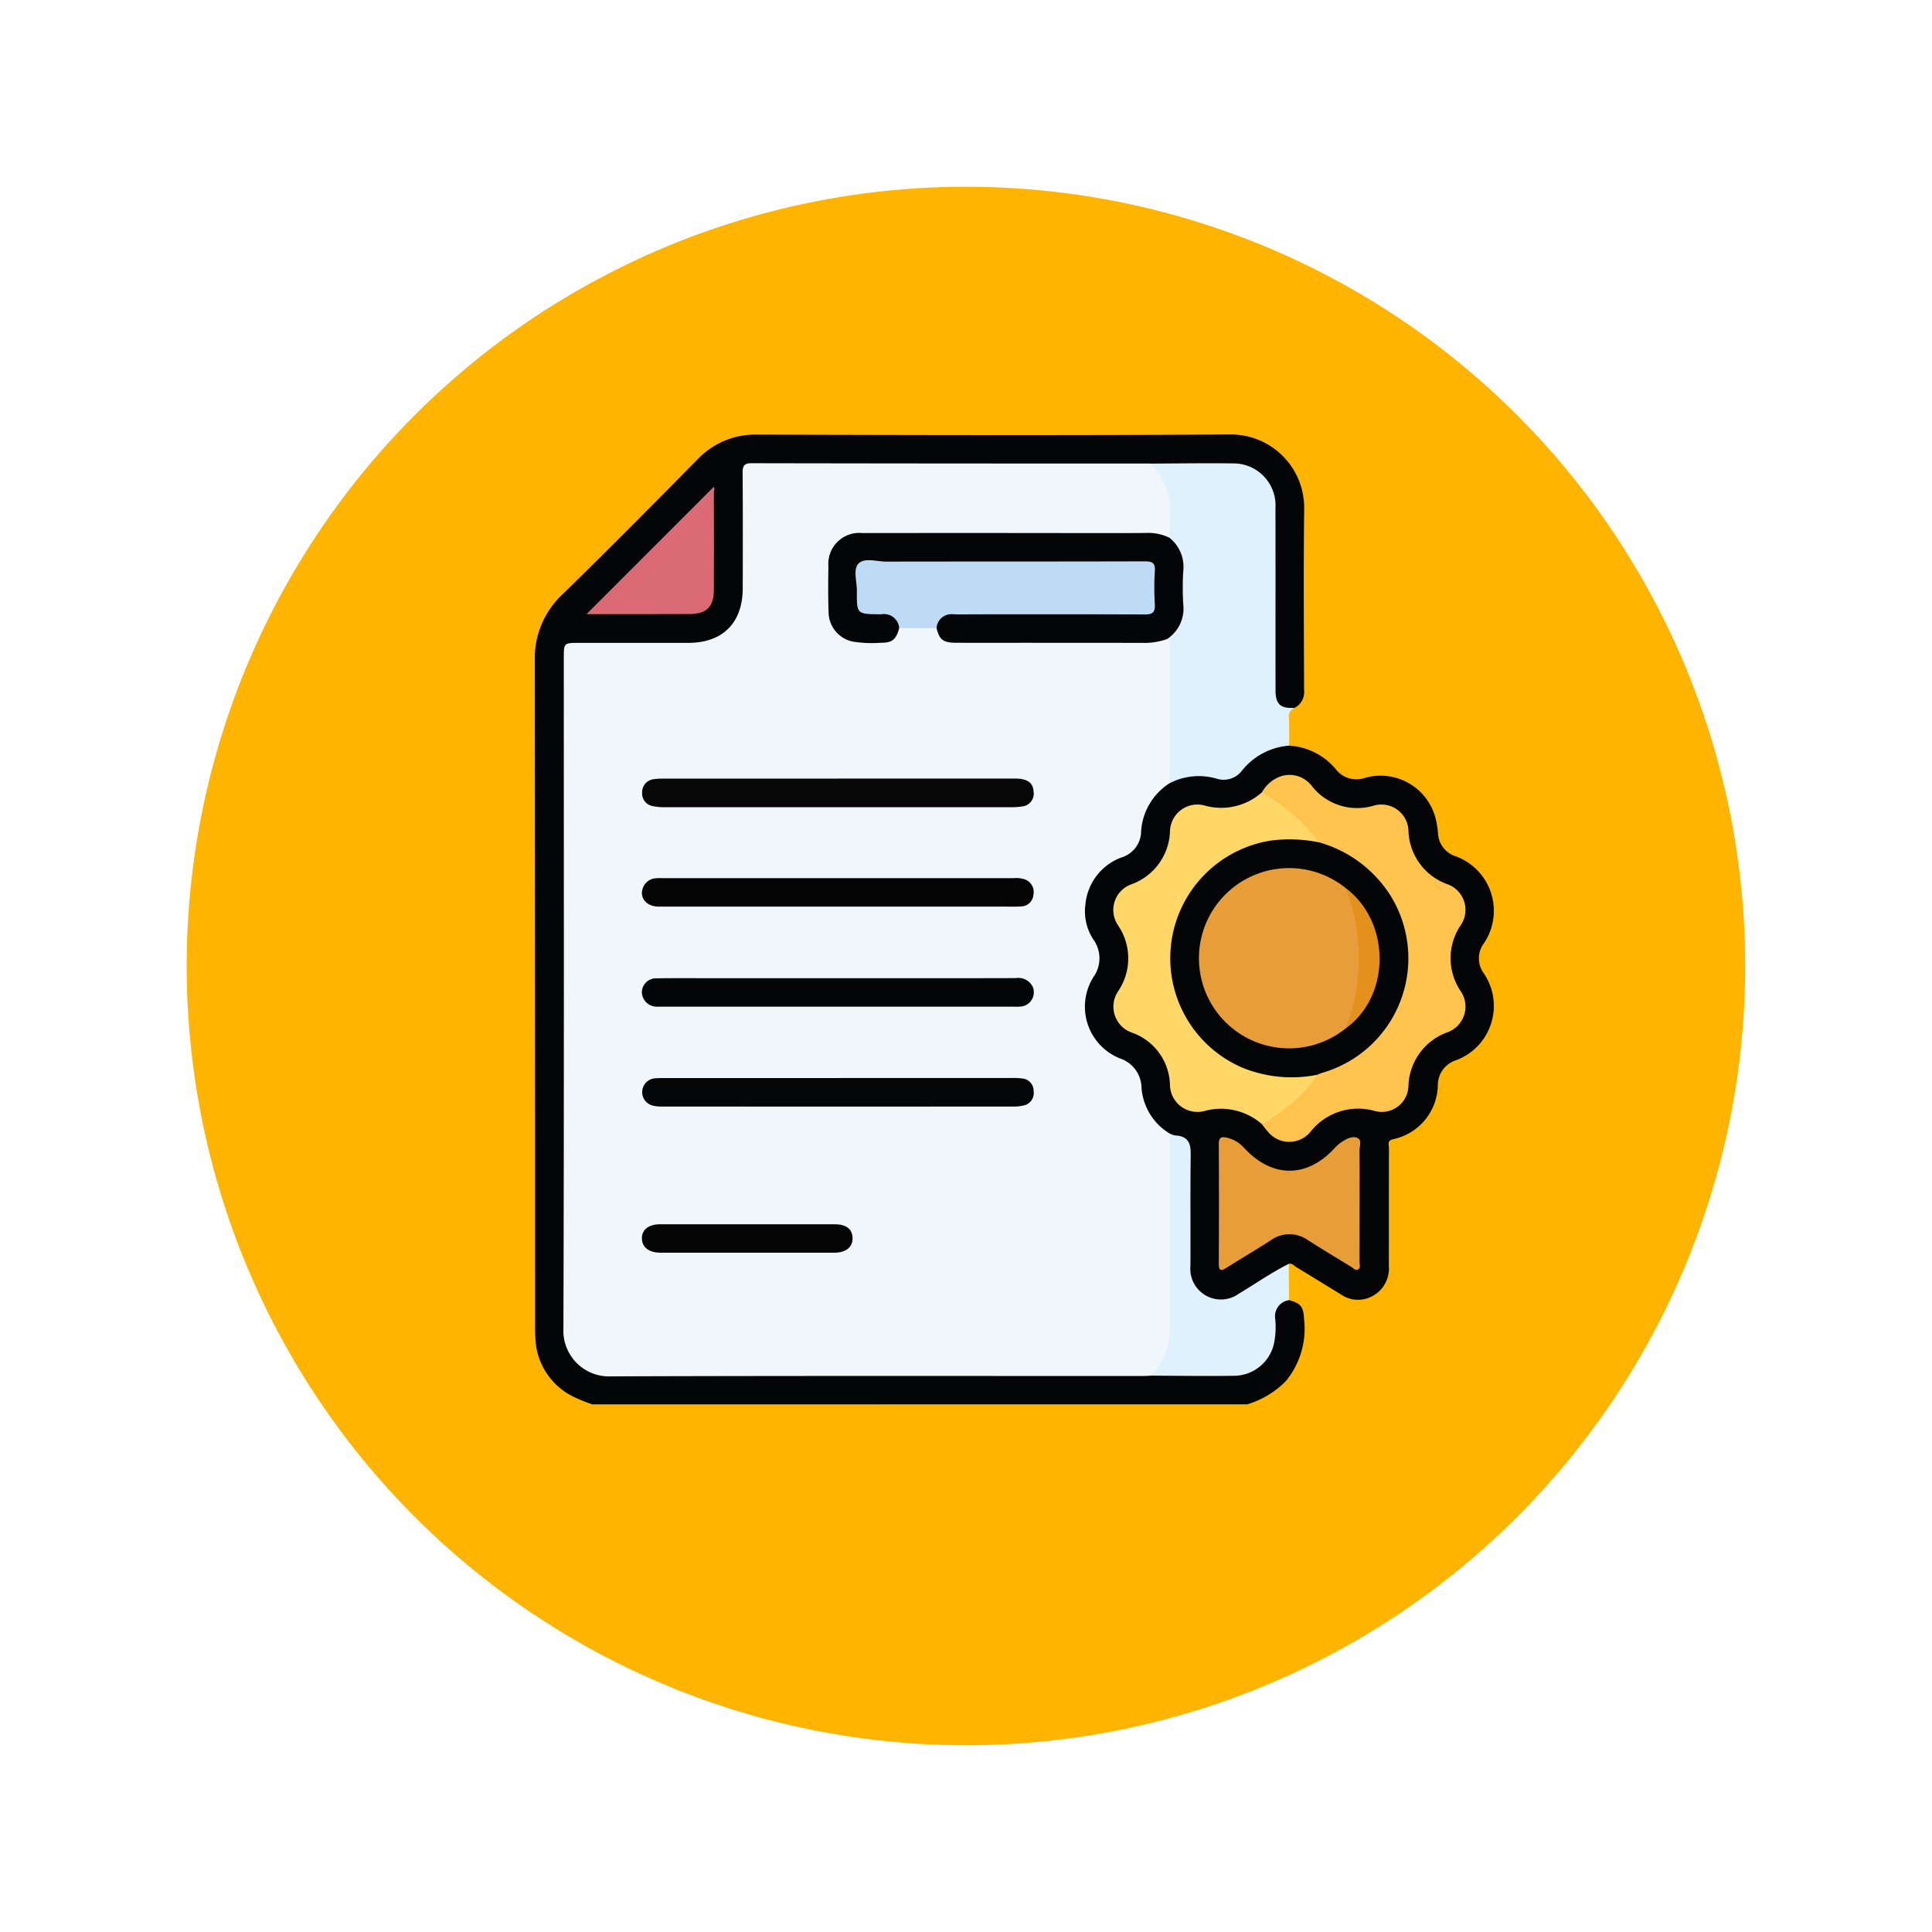 <svg xmlns="http://www.w3.org/2000/svg" xmlns:xlink="http://www.w3.org/1999/xlink" width="155.182" height="155.182" viewBox="0 0 155.182 155.182">
  <defs>
    <filter id="Elipse_5220" x="0" y="0" width="155.182" height="155.182" filterUnits="userSpaceOnUse">
      <feOffset dy="6" input="SourceAlpha"/>
      <feGaussianBlur stdDeviation="5" result="blur"/>
      <feFlood flood-opacity="0.329"/>
      <feComposite operator="in" in2="blur"/>
      <feComposite in="SourceGraphic"/>
    </filter>
    <clipPath id="clip-path">
      <rect id="Rectángulo_325002" data-name="Rectángulo 325002" width="77.03" height="77.906" fill="none"/>
    </clipPath>
  </defs>
  <g id="Grupo_876518" data-name="Grupo 876518" transform="translate(-359.045 -872.401)">
    <g transform="matrix(1, 0, 0, 1, 359.04, 872.4)" filter="url(#Elipse_5220)">
      <circle id="Elipse_5220-2" data-name="Elipse 5220" cx="62.591" cy="62.591" r="62.591" transform="translate(15 9)" fill="#ffb500"/>
    </g>
    <g id="Grupo_876494" data-name="Grupo 876494" transform="translate(402 907.298)">
      <g id="Grupo_876493" data-name="Grupo 876493" transform="translate(0 0)" clip-path="url(#clip-path)">
        <path id="Trazado_614958" data-name="Trazado 614958" d="M4.622,77.906A14.026,14.026,0,0,1,3.1,77.289,5.444,5.444,0,0,1,.05,72.639c-.024-.354-.026-.709-.026-1.063Q.022,44.894,0,18.212a7.051,7.051,0,0,1,2.248-5.394c3.646-3.554,7.228-7.175,10.808-10.8a6.377,6.377,0,0,1,4.8-2.007C30.5.049,43.136.08,55.776,0A5.892,5.892,0,0,1,61.8,6c-.06,4.839-.022,9.679-.008,14.518a1.432,1.432,0,0,1-.764,1.442c-1.3.222-1.737-.139-1.743-1.521-.016-4.6,0-9.2-.007-13.807A8.292,8.292,0,0,0,59.235,5.5a3.169,3.169,0,0,0-3.28-2.941c-2.174-.03-4.348-.011-6.522-.006q-15.5.016-31.009.006c-1.547,0-1.548,0-1.548,1.539,0,2.813-.1,5.631.028,8.438A4.335,4.335,0,0,1,12.473,17q-4.256,0-8.513,0c-1.374,0-1.376,0-1.376,1.384q0,26.648-.009,53.3a3.326,3.326,0,0,0,1.966,3.447,4.13,4.13,0,0,0,1.716.25q9.311,0,18.621,0,12.236,0,24.471,0c2.253.041,4.509.05,6.761,0a3.21,3.21,0,0,0,3.169-3.242c.033-.506-.026-1.016.046-1.519a1.1,1.1,0,0,1,1.254-1.092c.966.257,1.166.549,1.21,1.522a6.623,6.623,0,0,1-1.468,4.994,7.323,7.323,0,0,1-3.092,1.857Z" transform="translate(0 0)" fill="#040506"/>
        <path id="Trazado_614959" data-name="Trazado 614959" d="M63.135,26.44a5.253,5.253,0,0,1,3.835,1.989,2.087,2.087,0,0,0,2.207.616,4.555,4.555,0,0,1,5.707,3.162,7.428,7.428,0,0,1,.215,1.268,2.025,2.025,0,0,0,1.372,1.833,4.661,4.661,0,0,1,2.286,7.047,2.026,2.026,0,0,0,.012,2.362,4.648,4.648,0,0,1-2.252,7,2.107,2.107,0,0,0-1.431,1.958,4.522,4.522,0,0,1-3.619,4.383c-.476.119-.307.465-.308.727-.012,3.141,0,6.282-.01,9.423A2.517,2.517,0,0,1,69.1,70.911a2.384,2.384,0,0,1-1.8-.393c-1.187-.72-2.365-1.455-3.553-2.174-.2-.119-.354-.348-.636-.282a3.641,3.641,0,0,1-1.2.906c-.844.561-1.735,1.047-2.583,1.6a2.685,2.685,0,0,1-3.01.191A2.726,2.726,0,0,1,55,68.193c0-2.864-.026-5.728.018-8.592.013-.869-.135-1.493-1.1-1.66a1.606,1.606,0,0,1-.341-.163,4.86,4.86,0,0,1-2.513-4,2.227,2.227,0,0,0-1.51-1.988,4.779,4.779,0,0,1-2.965-3.84,3.97,3.97,0,0,1,.538-2.772,2.86,2.86,0,0,0,.026-3.253,4.609,4.609,0,0,1,2.036-6.447,3.08,3.08,0,0,0,1.957-2.7,4.4,4.4,0,0,1,2.328-3.456,4.3,4.3,0,0,1,3.423-.508,2.306,2.306,0,0,0,2.53-.723,4.755,4.755,0,0,1,2.58-1.63,2.3,2.3,0,0,1,1.123-.015" transform="translate(-2.55 -1.445)" fill="#040506"/>
        <path id="Trazado_614960" data-name="Trazado 614960" d="M63.452,25.129a5.35,5.35,0,0,0-3.805,2.037,1.846,1.846,0,0,1-1.988.621,5.106,5.106,0,0,0-3.8.359,1.55,1.55,0,0,1-.233-1.159c-.01-3.42,0-6.839-.012-10.256a1.137,1.137,0,0,1,.433-.845,2.383,2.383,0,0,0,.676-1.853,21.4,21.4,0,0,1,.008-2.487,4.012,4.012,0,0,0-1-3.121,11.093,11.093,0,0,1-.07-2.035,5.1,5.1,0,0,0-1.1-3.376.6.6,0,0,1-.207-.541c2.251-.008,4.5-.047,6.754-.012a3.374,3.374,0,0,1,3.252,3.575c.01,4.886,0,9.771.006,14.656,0,1.116.4,1.47,1.536,1.4a.722.722,0,0,0-.461.8c.043.741.018,1.486.021,2.23" transform="translate(-2.867 -0.134)" fill="#def1fc"/>
        <path id="Trazado_614961" data-name="Trazado 614961" d="M53.863,59.4a1.449,1.449,0,0,0,.417.156c1.375.066,1.28,1.01,1.268,1.992-.034,2.838,0,5.675-.018,8.513a2.459,2.459,0,0,0,3.886,2.211c1.337-.8,2.617-1.7,4.017-2.4q.007,1.456.013,2.914a1.318,1.318,0,0,0-1.1,1.546,6.683,6.683,0,0,1-.092,1.884,3.308,3.308,0,0,1-3.092,2.646c-2.271.038-4.543,0-6.814-.009a.74.74,0,0,1,.238-.614,5.2,5.2,0,0,0,1.044-3.411q0-7.1,0-14.191c0-.419-.1-.869.23-1.233" transform="translate(-2.868 -3.255)" fill="#def1fc"/>
        <path id="Trazado_614962" data-name="Trazado 614962" d="M51.129,56.283c0,5.085-.013,10.169.008,15.253a5.4,5.4,0,0,1-1.525,4.2c-.252.009-.506.024-.758.024-14.189,0-28.379-.023-42.568.028a3.669,3.669,0,0,1-3.853-3.857c.055-17.946.03-35.891.03-53.835,0-1.223,0-1.223,1.255-1.223q4.371,0,8.742,0c2.769,0,4.371-1.607,4.376-4.39.008-3.093.013-6.184-.009-9.277,0-.541.115-.763.707-.763q16,.03,32,.024a.42.42,0,0,1,.076.012,5.462,5.462,0,0,1,1.52,4.507c-.021.481-.016.963-.023,1.443a9.666,9.666,0,0,1-1.8-.131Q38,8.322,26.688,8.306a2.664,2.664,0,0,0-1.609.324A2.216,2.216,0,0,0,24,10.521c0,1.265-.026,2.531.006,3.8a2.183,2.183,0,0,0,1.8,2.229,7.229,7.229,0,0,0,2.34.075c.647-.056.9-.6,1.248-1.017a6.033,6.033,0,0,1,3.043,0,2.08,2.08,0,0,0,2.148,1.065q7.16-.038,14.322,0a7.4,7.4,0,0,1,2.02-.109c.3.191.2.494.2.758q.006,5.409,0,10.821a4.951,4.951,0,0,0-2.3,4.046,2.218,2.218,0,0,1-1.6,1.928,4.464,4.464,0,0,0-2.869,3.787,4.114,4.114,0,0,0,.658,2.82,2.58,2.58,0,0,1,0,2.975,4.474,4.474,0,0,0,2.151,6.564,2.516,2.516,0,0,1,1.7,2.348,4.7,4.7,0,0,0,2.252,3.669" transform="translate(-0.133 -0.133)" fill="#f1f6fb"/>
        <path id="Trazado_614963" data-name="Trazado 614963" d="M4.4,14.673,14.6,4.468c.139.075.026.3.026.48q.013,3.879,0,7.756c0,1.361-.569,1.955-1.928,1.963-2.759.018-5.519.006-8.3.006" transform="translate(-0.241 -0.245)" fill="#da6a74"/>
        <path id="Trazado_614964" data-name="Trazado 614964" d="M61.785,30.342a2.792,2.792,0,0,1,1.525-1.3,2.247,2.247,0,0,1,2.463.748,4.621,4.621,0,0,0,4.96,1.619,2.178,2.178,0,0,1,2.828,2.026,4.71,4.71,0,0,0,3.117,4.271,2.19,2.19,0,0,1,1.1,3.27,4.715,4.715,0,0,0-.008,5.346A2.191,2.191,0,0,1,76.7,49.6a4.744,4.744,0,0,0-3.143,4.337,2.138,2.138,0,0,1-2.653,2,4.887,4.887,0,0,0-5.234,1.682,2.2,2.2,0,0,1-3.4-.035C62.1,57.4,61.953,57.2,61.8,57c.157-.453.594-.6.939-.831a14.51,14.51,0,0,0,3.428-3.259c.853-.5,1.844-.672,2.68-1.225a9.375,9.375,0,0,0-1.765-16.859,2.307,2.307,0,0,1-.753-.347,16.743,16.743,0,0,0-4.158-3.688.739.739,0,0,1-.383-.448" transform="translate(-3.385 -1.586)" fill="#ffc44e"/>
        <path id="Trazado_614965" data-name="Trazado 614965" d="M61.094,30.423a15.009,15.009,0,0,1,4.6,4c-.3.249-.627.112-.945.071a9.338,9.338,0,1,0-1.664,18.559,10.087,10.087,0,0,0,1.9-.078.576.576,0,0,1,.568.118,9.739,9.739,0,0,1-2.4,2.561,19.8,19.8,0,0,1-2.039,1.423A4.991,4.991,0,0,0,56.513,56a2.208,2.208,0,0,1-2.8-2.091,4.571,4.571,0,0,0-3.061-4.2,2.209,2.209,0,0,1-1.1-3.324,4.7,4.7,0,0,0,0-5.277,2.193,2.193,0,0,1,1.018-3.293,4.685,4.685,0,0,0,3.146-4.307,2.2,2.2,0,0,1,2.849-2.017,4.914,4.914,0,0,0,4.523-1.071" transform="translate(-2.695 -1.667)" fill="#ffd767"/>
        <path id="Trazado_614966" data-name="Trazado 614966" d="M69.432,65.1c0,1.544,0,3.09-.006,4.634,0,.21.122.492-.128.615-.2.1-.367-.117-.532-.217-1.165-.71-2.332-1.418-3.485-2.147A2.547,2.547,0,0,0,62.3,68c-1.168.753-2.369,1.456-3.545,2.2-.477.3-.635.239-.631-.359q.03-4.787,0-9.573c0-.528.209-.606.624-.518a2.61,2.61,0,0,1,1.411.828c2.264,2.444,5.057,2.435,7.286,0a2.809,2.809,0,0,1,.51-.449c.407-.272.9-.554,1.338-.337.342.171.128.7.132,1.061.02,1.418.008,2.837.008,4.254" transform="translate(-3.185 -3.272)" fill="#e79d38"/>
        <path id="Trazado_614967" data-name="Trazado 614967" d="M30.641,16.01c-.258.926-.556,1.184-1.482,1.178a9.791,9.791,0,0,1-2.193-.083,2.429,2.429,0,0,1-2-2.339c-.045-1.238-.035-2.48-.016-3.72a2.483,2.483,0,0,1,2.715-2.669q8.087-.01,16.173,0c2.2,0,4.4.012,6.605-.007a3.856,3.856,0,0,1,1.9.384A2.976,2.976,0,0,1,53.455,11.4a21.483,21.483,0,0,0,0,2.714,2.929,2.929,0,0,1-1.3,2.777,5.426,5.426,0,0,1-1.93.308c-4.989-.012-9.979-.006-14.967-.008-1.083,0-1.391-.232-1.622-1.184a1.039,1.039,0,0,1,.88-1.241,4.8,4.8,0,0,1,1.135-.065q6.986,0,13.973,0c1.234,0,1.278-.046,1.283-1.278,0-.582-.01-1.164,0-1.747.01-.554-.245-.786-.783-.755-.177.01-.354,0-.532,0H28.861c-.253,0-.506,0-.759.014a.527.527,0,0,0-.572.565c-.029.861-.025,1.721,0,2.582.01.406.225.584.618.606.481.026.964-.022,1.441.048a1.09,1.09,0,0,1,1.053,1.273" transform="translate(-1.366 -0.458)" fill="#040506"/>
        <path id="Trazado_614968" data-name="Trazado 614968" d="M30.768,16.137a1.231,1.231,0,0,0-1.455-1.107.672.672,0,0,1-.076,0c-1.877-.018-1.888-.018-1.872-1.86.007-.756-.319-1.741.124-2.208.481-.508,1.484-.162,2.256-.164,6.917-.013,13.834,0,20.751-.022.625,0,.843.147.8.792a21.905,21.905,0,0,0,0,2.66c.038.64-.182.818-.811.815-4.459-.024-8.919-.013-13.378-.013-.659,0-1.319.015-1.976,0a1.2,1.2,0,0,0-1.369,1.11H30.768" transform="translate(-1.493 -0.585)" fill="#bfdaf4"/>
        <path id="Trazado_614969" data-name="Trazado 614969" d="M24.806,39.988q-7.177,0-14.355,0c-1.045,0-1.625-.8-1.214-1.625a1.177,1.177,0,0,1,.961-.65,3.976,3.976,0,0,1,.531-.01q14.127,0,28.253,0a2.12,2.12,0,0,1,.823.081,1.075,1.075,0,0,1,.747,1.251,1.013,1.013,0,0,1-1.013.94c-.454.031-.911.014-1.367.014H24.806" transform="translate(-0.499 -2.065)" fill="#050506"/>
        <path id="Trazado_614970" data-name="Trazado 614970" d="M24.855,46.206c4.76,0,9.519.006,14.279-.008a1.285,1.285,0,0,1,1.371.721,1.151,1.151,0,0,1-.889,1.554,4,4,0,0,1-.682.018H10.754c-.177,0-.355.012-.531,0A1.2,1.2,0,0,1,9.1,47.354a1.133,1.133,0,0,1,1.17-1.139c1.468-.021,2.937-.009,4.4-.009H24.855" transform="translate(-0.499 -2.531)" fill="#040506"/>
        <path id="Trazado_614971" data-name="Trazado 614971" d="M24.908,54.687q6.949,0,13.9,0a5.554,5.554,0,0,1,.833.034,1,1,0,0,1,.926,1.023,1.013,1.013,0,0,1-.782,1.143,3.083,3.083,0,0,1-.823.092q-14.126.007-28.251,0a2.712,2.712,0,0,1-.82-.1,1.113,1.113,0,0,1,.213-2.162c.276-.027.556-.026.835-.026H24.908" transform="translate(-0.5 -2.996)" fill="#050607"/>
        <path id="Trazado_614972" data-name="Trazado 614972" d="M24.806,29.241q7.139,0,14.277,0c.978,0,1.439.327,1.48,1.037a1.03,1.03,0,0,1-.9,1.2,4.891,4.891,0,0,1-.9.062q-13.9,0-27.795,0a4.294,4.294,0,0,1-1.052-.1,1.019,1.019,0,0,1-.792-1.072A1.038,1.038,0,0,1,10,29.3a4.427,4.427,0,0,1,.831-.053q6.987,0,13.973,0" transform="translate(-0.5 -1.602)" fill="#070708"/>
        <path id="Trazado_614973" data-name="Trazado 614973" d="M17.625,67.116q3.492,0,6.983,0c.914,0,1.4.392,1.418,1.107S25.492,69.4,24.577,69.4q-6.983.006-13.966,0c-.935,0-1.492-.425-1.509-1.133s.528-1.151,1.464-1.153q3.53-.006,7.06,0" transform="translate(-0.499 -3.677)" fill="#050506"/>
        <path id="Trazado_614974" data-name="Trazado 614974" d="M65.815,53.315a10.492,10.492,0,0,1-6.015-.567A9.567,9.567,0,0,1,62.113,34.5a11.933,11.933,0,0,1,3.848.147A10,10,0,0,1,71.741,39a9.573,9.573,0,0,1-5.584,14.174,3.049,3.049,0,0,0-.341.141" transform="translate(-2.96 -1.885)" fill="#040506"/>
        <path id="Trazado_614975" data-name="Trazado 614975" d="M68.244,49.708a7.24,7.24,0,1,1-.019-11.255,6.818,6.818,0,0,1,1.081,3.258,15.272,15.272,0,0,1-.321,6.368,3.3,3.3,0,0,1-.741,1.629" transform="translate(-3.093 -2.019)" fill="#e79d38"/>
        <path id="Trazado_614976" data-name="Trazado 614976" d="M68.927,49.8a15.645,15.645,0,0,0-.019-11.255c3.623,2.711,3.633,8.65.019,11.255" transform="translate(-3.776 -2.112)" fill="#e3911c"/>
      </g>
    </g>
  </g>
</svg>
